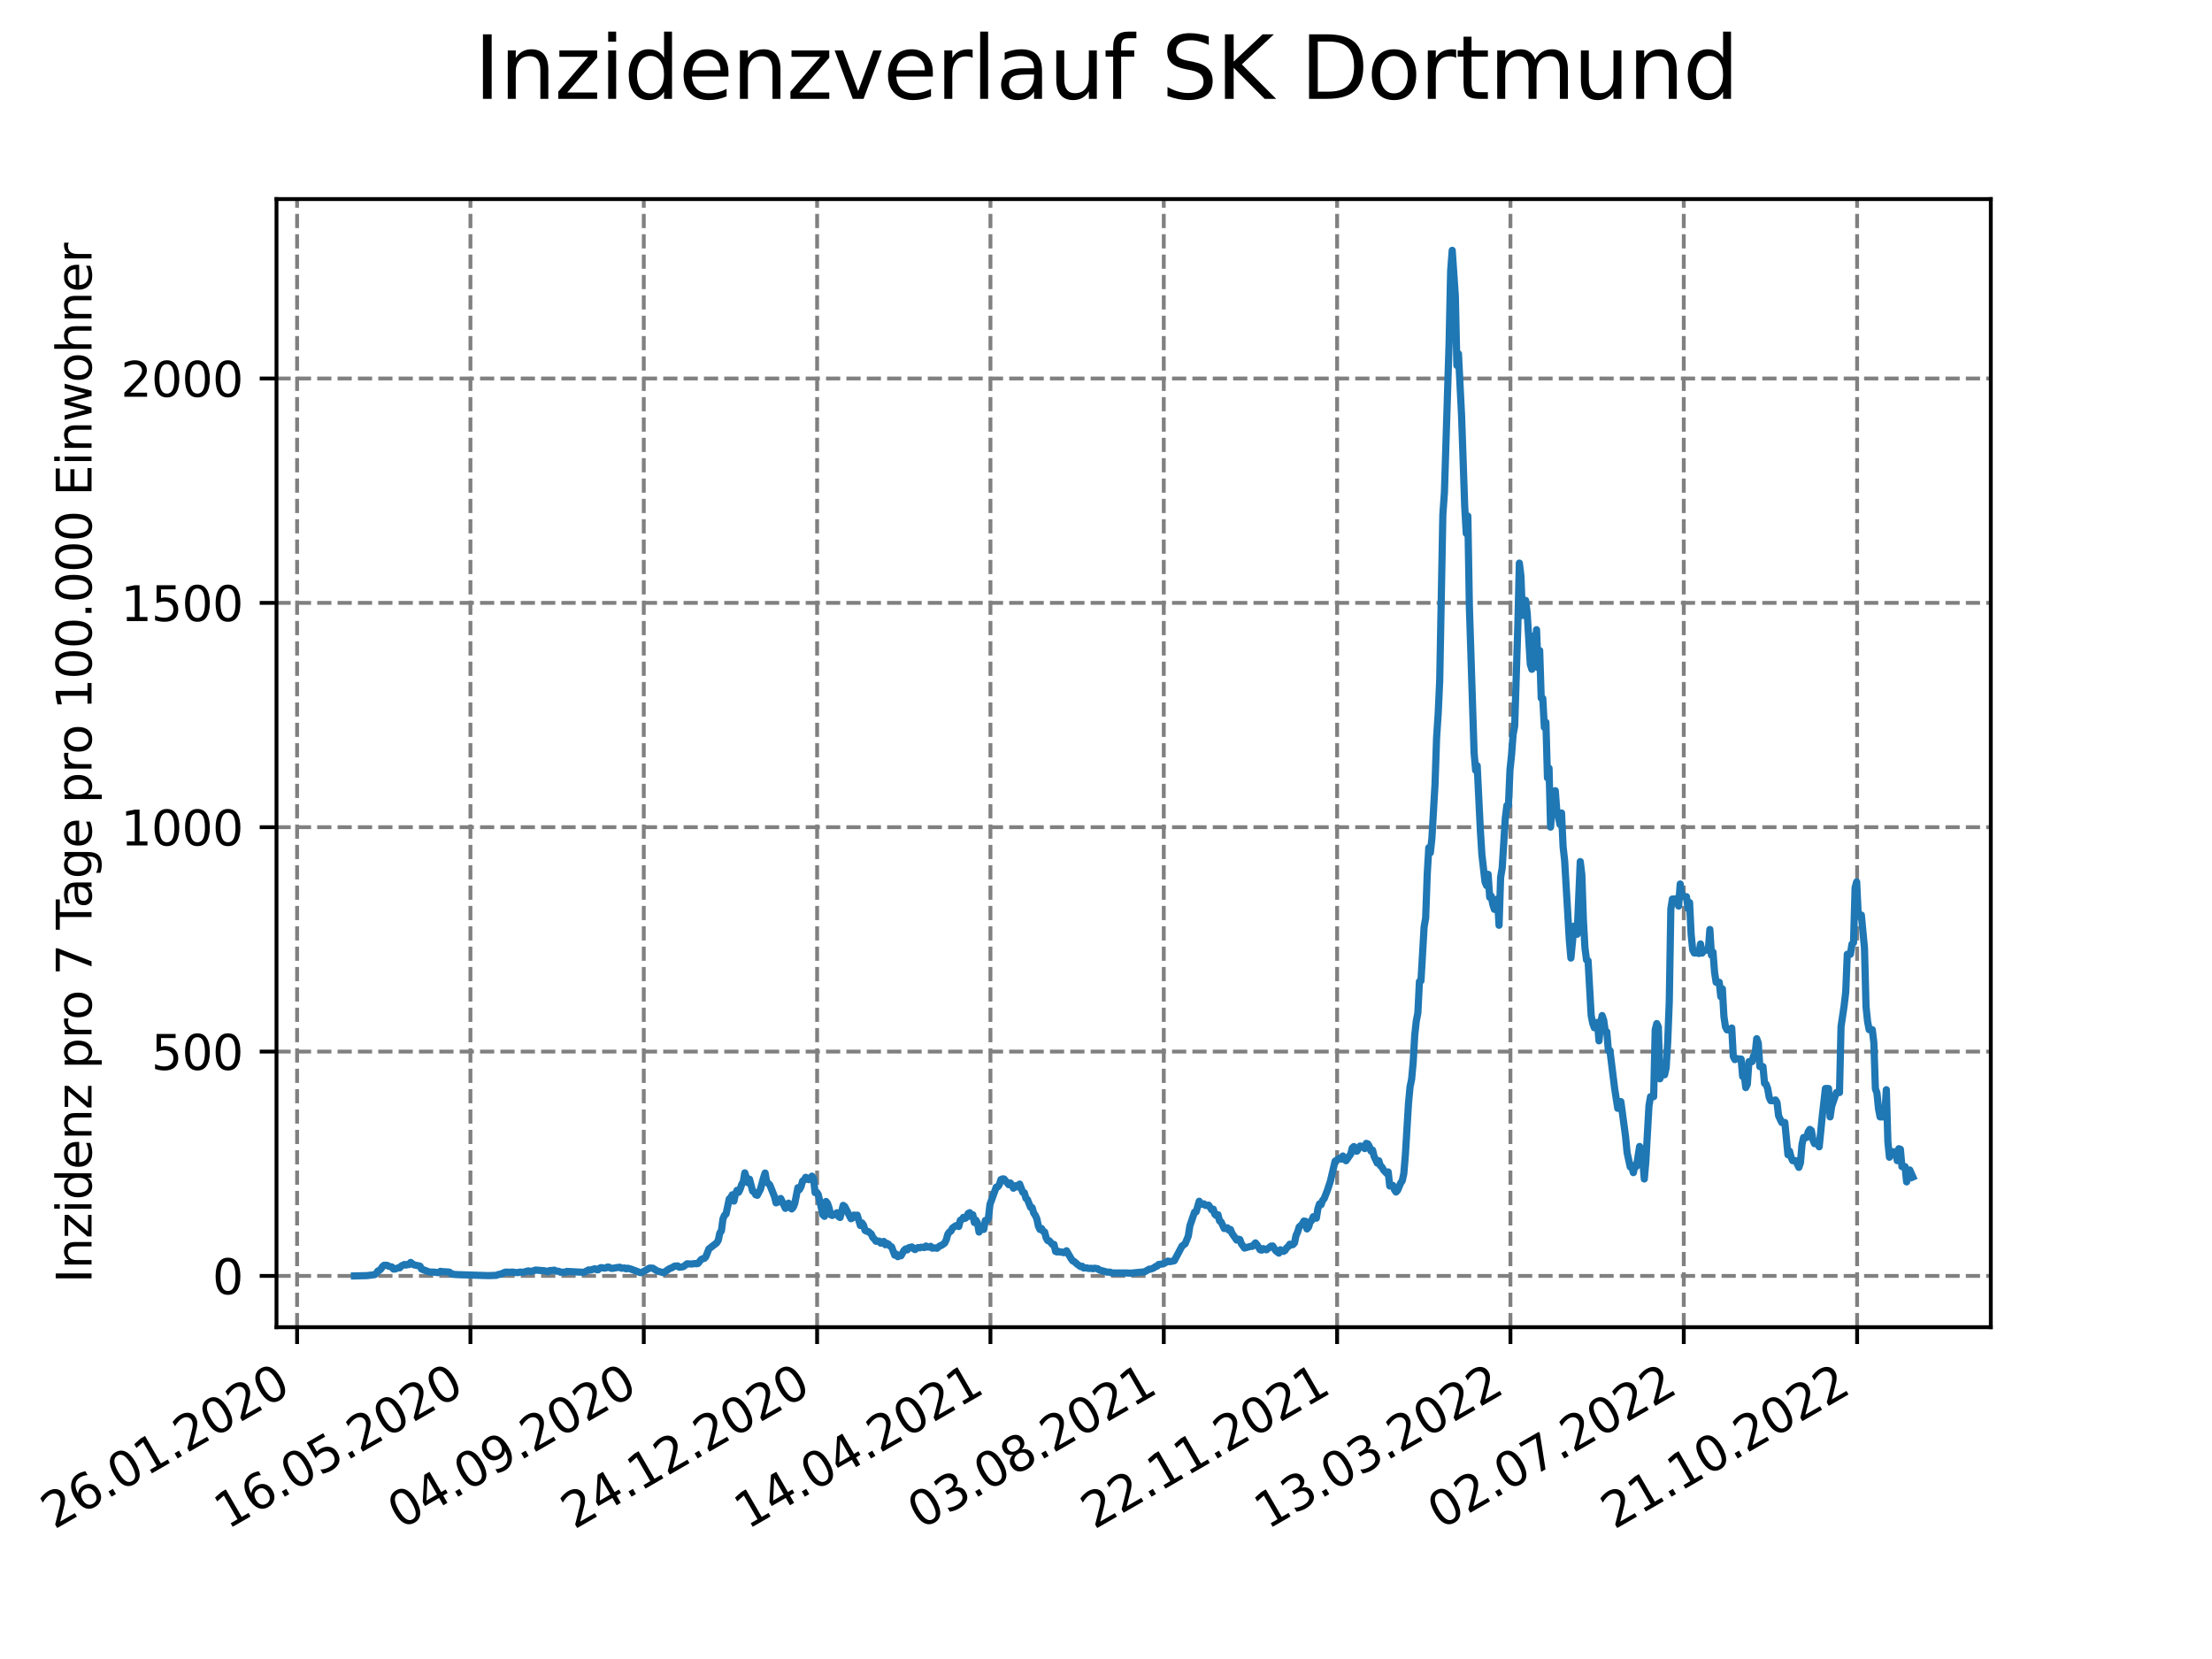 <?xml version="1.0" encoding="utf-8" standalone="no"?>
<!DOCTYPE svg PUBLIC "-//W3C//DTD SVG 1.1//EN"
  "http://www.w3.org/Graphics/SVG/1.1/DTD/svg11.dtd">
<svg xmlns:xlink="http://www.w3.org/1999/xlink" width="460.8pt" height="345.6pt" viewBox="0 0 460.8 345.6" xmlns="http://www.w3.org/2000/svg" version="1.1">
 <defs>
  <style type="text/css">*{stroke-linejoin: round; stroke-linecap: butt}</style>
 </defs>
 <g id="figure_1">
  <g id="patch_1">
   <path d="M 0 345.6 
L 460.8 345.6 
L 460.8 0 
L 0 0 
z
" style="fill: #ffffff"/>
  </g>
  <g id="axes_1">
   <g id="patch_2">
    <path d="M 57.6 276.48 
L 414.72 276.48 
L 414.72 41.472 
L 57.6 41.472 
z
" style="fill: #ffffff"/>
   </g>
   <g id="matplotlib.axis_1">
    <g id="xtick_1">
     <g id="line2d_1">
      <path d="M 61.891 276.48 
L 61.891 41.472 
" clip-path="url(#pe89817776b)" style="fill: none; stroke-dasharray: 2.96,1.28; stroke-dashoffset: 0; stroke: #808080; stroke-width: 0.8"/>
     </g>
     <g id="line2d_2">
      <defs>
       <path id="mc407f0c8fc" d="M 0 0 
L 0 3.5 
" style="stroke: #000000; stroke-width: 0.8"/>
      </defs>
      <g>
       <use xlink:href="#mc407f0c8fc" x="61.891" y="276.48" style="stroke: #000000; stroke-width: 0.8"/>
      </g>
     </g>
     <g id="text_1">
      <!-- 26.01.2020 -->
      <g transform="translate(11.266 318.689) rotate(-30) scale(0.1 -0.1)">
       <defs>
        <path id="DejaVuSans-32" d="M 1228 531 
L 3431 531 
L 3431 0 
L 469 0 
L 469 531 
Q 828 903 1448 1529 
Q 2069 2156 2228 2338 
Q 2531 2678 2651 2914 
Q 2772 3150 2772 3378 
Q 2772 3750 2511 3984 
Q 2250 4219 1831 4219 
Q 1534 4219 1204 4116 
Q 875 4013 500 3803 
L 500 4441 
Q 881 4594 1212 4672 
Q 1544 4750 1819 4750 
Q 2544 4750 2975 4387 
Q 3406 4025 3406 3419 
Q 3406 3131 3298 2873 
Q 3191 2616 2906 2266 
Q 2828 2175 2409 1742 
Q 1991 1309 1228 531 
z
" transform="scale(0.016)"/>
        <path id="DejaVuSans-36" d="M 2113 2584 
Q 1688 2584 1439 2293 
Q 1191 2003 1191 1497 
Q 1191 994 1439 701 
Q 1688 409 2113 409 
Q 2538 409 2786 701 
Q 3034 994 3034 1497 
Q 3034 2003 2786 2293 
Q 2538 2584 2113 2584 
z
M 3366 4563 
L 3366 3988 
Q 3128 4100 2886 4159 
Q 2644 4219 2406 4219 
Q 1781 4219 1451 3797 
Q 1122 3375 1075 2522 
Q 1259 2794 1537 2939 
Q 1816 3084 2150 3084 
Q 2853 3084 3261 2657 
Q 3669 2231 3669 1497 
Q 3669 778 3244 343 
Q 2819 -91 2113 -91 
Q 1303 -91 875 529 
Q 447 1150 447 2328 
Q 447 3434 972 4092 
Q 1497 4750 2381 4750 
Q 2619 4750 2861 4703 
Q 3103 4656 3366 4563 
z
" transform="scale(0.016)"/>
        <path id="DejaVuSans-2e" d="M 684 794 
L 1344 794 
L 1344 0 
L 684 0 
L 684 794 
z
" transform="scale(0.016)"/>
        <path id="DejaVuSans-30" d="M 2034 4250 
Q 1547 4250 1301 3770 
Q 1056 3291 1056 2328 
Q 1056 1369 1301 889 
Q 1547 409 2034 409 
Q 2525 409 2770 889 
Q 3016 1369 3016 2328 
Q 3016 3291 2770 3770 
Q 2525 4250 2034 4250 
z
M 2034 4750 
Q 2819 4750 3233 4129 
Q 3647 3509 3647 2328 
Q 3647 1150 3233 529 
Q 2819 -91 2034 -91 
Q 1250 -91 836 529 
Q 422 1150 422 2328 
Q 422 3509 836 4129 
Q 1250 4750 2034 4750 
z
" transform="scale(0.016)"/>
        <path id="DejaVuSans-31" d="M 794 531 
L 1825 531 
L 1825 4091 
L 703 3866 
L 703 4441 
L 1819 4666 
L 2450 4666 
L 2450 531 
L 3481 531 
L 3481 0 
L 794 0 
L 794 531 
z
" transform="scale(0.016)"/>
       </defs>
       <use xlink:href="#DejaVuSans-32"/>
       <use xlink:href="#DejaVuSans-36" x="63.623"/>
       <use xlink:href="#DejaVuSans-2e" x="127.246"/>
       <use xlink:href="#DejaVuSans-30" x="159.033"/>
       <use xlink:href="#DejaVuSans-31" x="222.656"/>
       <use xlink:href="#DejaVuSans-2e" x="286.279"/>
       <use xlink:href="#DejaVuSans-32" x="318.066"/>
       <use xlink:href="#DejaVuSans-30" x="381.689"/>
       <use xlink:href="#DejaVuSans-32" x="445.312"/>
       <use xlink:href="#DejaVuSans-30" x="508.936"/>
      </g>
     </g>
    </g>
    <g id="xtick_2">
     <g id="line2d_3">
      <path d="M 98 276.48 
L 98 41.472 
" clip-path="url(#pe89817776b)" style="fill: none; stroke-dasharray: 2.96,1.28; stroke-dashoffset: 0; stroke: #808080; stroke-width: 0.8"/>
     </g>
     <g id="line2d_4">
      <g>
       <use xlink:href="#mc407f0c8fc" x="98" y="276.48" style="stroke: #000000; stroke-width: 0.8"/>
      </g>
     </g>
     <g id="text_2">
      <!-- 16.05.2020 -->
      <g transform="translate(47.375 318.689) rotate(-30) scale(0.1 -0.1)">
       <defs>
        <path id="DejaVuSans-35" d="M 691 4666 
L 3169 4666 
L 3169 4134 
L 1269 4134 
L 1269 2991 
Q 1406 3038 1543 3061 
Q 1681 3084 1819 3084 
Q 2600 3084 3056 2656 
Q 3513 2228 3513 1497 
Q 3513 744 3044 326 
Q 2575 -91 1722 -91 
Q 1428 -91 1123 -41 
Q 819 9 494 109 
L 494 744 
Q 775 591 1075 516 
Q 1375 441 1709 441 
Q 2250 441 2565 725 
Q 2881 1009 2881 1497 
Q 2881 1984 2565 2268 
Q 2250 2553 1709 2553 
Q 1456 2553 1204 2497 
Q 953 2441 691 2322 
L 691 4666 
z
" transform="scale(0.016)"/>
       </defs>
       <use xlink:href="#DejaVuSans-31"/>
       <use xlink:href="#DejaVuSans-36" x="63.623"/>
       <use xlink:href="#DejaVuSans-2e" x="127.246"/>
       <use xlink:href="#DejaVuSans-30" x="159.033"/>
       <use xlink:href="#DejaVuSans-35" x="222.656"/>
       <use xlink:href="#DejaVuSans-2e" x="286.279"/>
       <use xlink:href="#DejaVuSans-32" x="318.066"/>
       <use xlink:href="#DejaVuSans-30" x="381.689"/>
       <use xlink:href="#DejaVuSans-32" x="445.312"/>
       <use xlink:href="#DejaVuSans-30" x="508.936"/>
      </g>
     </g>
    </g>
    <g id="xtick_3">
     <g id="line2d_5">
      <path d="M 134.109 276.48 
L 134.109 41.472 
" clip-path="url(#pe89817776b)" style="fill: none; stroke-dasharray: 2.96,1.28; stroke-dashoffset: 0; stroke: #808080; stroke-width: 0.8"/>
     </g>
     <g id="line2d_6">
      <g>
       <use xlink:href="#mc407f0c8fc" x="134.109" y="276.48" style="stroke: #000000; stroke-width: 0.8"/>
      </g>
     </g>
     <g id="text_3">
      <!-- 04.09.2020 -->
      <g transform="translate(83.484 318.689) rotate(-30) scale(0.1 -0.1)">
       <defs>
        <path id="DejaVuSans-34" d="M 2419 4116 
L 825 1625 
L 2419 1625 
L 2419 4116 
z
M 2253 4666 
L 3047 4666 
L 3047 1625 
L 3713 1625 
L 3713 1100 
L 3047 1100 
L 3047 0 
L 2419 0 
L 2419 1100 
L 313 1100 
L 313 1709 
L 2253 4666 
z
" transform="scale(0.016)"/>
        <path id="DejaVuSans-39" d="M 703 97 
L 703 672 
Q 941 559 1184 500 
Q 1428 441 1663 441 
Q 2288 441 2617 861 
Q 2947 1281 2994 2138 
Q 2813 1869 2534 1725 
Q 2256 1581 1919 1581 
Q 1219 1581 811 2004 
Q 403 2428 403 3163 
Q 403 3881 828 4315 
Q 1253 4750 1959 4750 
Q 2769 4750 3195 4129 
Q 3622 3509 3622 2328 
Q 3622 1225 3098 567 
Q 2575 -91 1691 -91 
Q 1453 -91 1209 -44 
Q 966 3 703 97 
z
M 1959 2075 
Q 2384 2075 2632 2365 
Q 2881 2656 2881 3163 
Q 2881 3666 2632 3958 
Q 2384 4250 1959 4250 
Q 1534 4250 1286 3958 
Q 1038 3666 1038 3163 
Q 1038 2656 1286 2365 
Q 1534 2075 1959 2075 
z
" transform="scale(0.016)"/>
       </defs>
       <use xlink:href="#DejaVuSans-30"/>
       <use xlink:href="#DejaVuSans-34" x="63.623"/>
       <use xlink:href="#DejaVuSans-2e" x="127.246"/>
       <use xlink:href="#DejaVuSans-30" x="159.033"/>
       <use xlink:href="#DejaVuSans-39" x="222.656"/>
       <use xlink:href="#DejaVuSans-2e" x="286.279"/>
       <use xlink:href="#DejaVuSans-32" x="318.066"/>
       <use xlink:href="#DejaVuSans-30" x="381.689"/>
       <use xlink:href="#DejaVuSans-32" x="445.312"/>
       <use xlink:href="#DejaVuSans-30" x="508.936"/>
      </g>
     </g>
    </g>
    <g id="xtick_4">
     <g id="line2d_7">
      <path d="M 170.218 276.48 
L 170.218 41.472 
" clip-path="url(#pe89817776b)" style="fill: none; stroke-dasharray: 2.96,1.28; stroke-dashoffset: 0; stroke: #808080; stroke-width: 0.8"/>
     </g>
     <g id="line2d_8">
      <g>
       <use xlink:href="#mc407f0c8fc" x="170.218" y="276.48" style="stroke: #000000; stroke-width: 0.8"/>
      </g>
     </g>
     <g id="text_4">
      <!-- 24.12.2020 -->
      <g transform="translate(119.593 318.689) rotate(-30) scale(0.1 -0.1)">
       <use xlink:href="#DejaVuSans-32"/>
       <use xlink:href="#DejaVuSans-34" x="63.623"/>
       <use xlink:href="#DejaVuSans-2e" x="127.246"/>
       <use xlink:href="#DejaVuSans-31" x="159.033"/>
       <use xlink:href="#DejaVuSans-32" x="222.656"/>
       <use xlink:href="#DejaVuSans-2e" x="286.279"/>
       <use xlink:href="#DejaVuSans-32" x="318.066"/>
       <use xlink:href="#DejaVuSans-30" x="381.689"/>
       <use xlink:href="#DejaVuSans-32" x="445.312"/>
       <use xlink:href="#DejaVuSans-30" x="508.936"/>
      </g>
     </g>
    </g>
    <g id="xtick_5">
     <g id="line2d_9">
      <path d="M 206.327 276.48 
L 206.327 41.472 
" clip-path="url(#pe89817776b)" style="fill: none; stroke-dasharray: 2.96,1.28; stroke-dashoffset: 0; stroke: #808080; stroke-width: 0.8"/>
     </g>
     <g id="line2d_10">
      <g>
       <use xlink:href="#mc407f0c8fc" x="206.327" y="276.48" style="stroke: #000000; stroke-width: 0.8"/>
      </g>
     </g>
     <g id="text_5">
      <!-- 14.04.2021 -->
      <g transform="translate(155.702 318.689) rotate(-30) scale(0.1 -0.1)">
       <use xlink:href="#DejaVuSans-31"/>
       <use xlink:href="#DejaVuSans-34" x="63.623"/>
       <use xlink:href="#DejaVuSans-2e" x="127.246"/>
       <use xlink:href="#DejaVuSans-30" x="159.033"/>
       <use xlink:href="#DejaVuSans-34" x="222.656"/>
       <use xlink:href="#DejaVuSans-2e" x="286.279"/>
       <use xlink:href="#DejaVuSans-32" x="318.066"/>
       <use xlink:href="#DejaVuSans-30" x="381.689"/>
       <use xlink:href="#DejaVuSans-32" x="445.312"/>
       <use xlink:href="#DejaVuSans-31" x="508.936"/>
      </g>
     </g>
    </g>
    <g id="xtick_6">
     <g id="line2d_11">
      <path d="M 242.436 276.48 
L 242.436 41.472 
" clip-path="url(#pe89817776b)" style="fill: none; stroke-dasharray: 2.96,1.28; stroke-dashoffset: 0; stroke: #808080; stroke-width: 0.8"/>
     </g>
     <g id="line2d_12">
      <g>
       <use xlink:href="#mc407f0c8fc" x="242.436" y="276.48" style="stroke: #000000; stroke-width: 0.8"/>
      </g>
     </g>
     <g id="text_6">
      <!-- 03.08.2021 -->
      <g transform="translate(191.81 318.689) rotate(-30) scale(0.1 -0.1)">
       <defs>
        <path id="DejaVuSans-33" d="M 2597 2516 
Q 3050 2419 3304 2112 
Q 3559 1806 3559 1356 
Q 3559 666 3084 287 
Q 2609 -91 1734 -91 
Q 1441 -91 1130 -33 
Q 819 25 488 141 
L 488 750 
Q 750 597 1062 519 
Q 1375 441 1716 441 
Q 2309 441 2620 675 
Q 2931 909 2931 1356 
Q 2931 1769 2642 2001 
Q 2353 2234 1838 2234 
L 1294 2234 
L 1294 2753 
L 1863 2753 
Q 2328 2753 2575 2939 
Q 2822 3125 2822 3475 
Q 2822 3834 2567 4026 
Q 2313 4219 1838 4219 
Q 1578 4219 1281 4162 
Q 984 4106 628 3988 
L 628 4550 
Q 988 4650 1302 4700 
Q 1616 4750 1894 4750 
Q 2613 4750 3031 4423 
Q 3450 4097 3450 3541 
Q 3450 3153 3228 2886 
Q 3006 2619 2597 2516 
z
" transform="scale(0.016)"/>
        <path id="DejaVuSans-38" d="M 2034 2216 
Q 1584 2216 1326 1975 
Q 1069 1734 1069 1313 
Q 1069 891 1326 650 
Q 1584 409 2034 409 
Q 2484 409 2743 651 
Q 3003 894 3003 1313 
Q 3003 1734 2745 1975 
Q 2488 2216 2034 2216 
z
M 1403 2484 
Q 997 2584 770 2862 
Q 544 3141 544 3541 
Q 544 4100 942 4425 
Q 1341 4750 2034 4750 
Q 2731 4750 3128 4425 
Q 3525 4100 3525 3541 
Q 3525 3141 3298 2862 
Q 3072 2584 2669 2484 
Q 3125 2378 3379 2068 
Q 3634 1759 3634 1313 
Q 3634 634 3220 271 
Q 2806 -91 2034 -91 
Q 1263 -91 848 271 
Q 434 634 434 1313 
Q 434 1759 690 2068 
Q 947 2378 1403 2484 
z
M 1172 3481 
Q 1172 3119 1398 2916 
Q 1625 2713 2034 2713 
Q 2441 2713 2670 2916 
Q 2900 3119 2900 3481 
Q 2900 3844 2670 4047 
Q 2441 4250 2034 4250 
Q 1625 4250 1398 4047 
Q 1172 3844 1172 3481 
z
" transform="scale(0.016)"/>
       </defs>
       <use xlink:href="#DejaVuSans-30"/>
       <use xlink:href="#DejaVuSans-33" x="63.623"/>
       <use xlink:href="#DejaVuSans-2e" x="127.246"/>
       <use xlink:href="#DejaVuSans-30" x="159.033"/>
       <use xlink:href="#DejaVuSans-38" x="222.656"/>
       <use xlink:href="#DejaVuSans-2e" x="286.279"/>
       <use xlink:href="#DejaVuSans-32" x="318.066"/>
       <use xlink:href="#DejaVuSans-30" x="381.689"/>
       <use xlink:href="#DejaVuSans-32" x="445.312"/>
       <use xlink:href="#DejaVuSans-31" x="508.936"/>
      </g>
     </g>
    </g>
    <g id="xtick_7">
     <g id="line2d_13">
      <path d="M 278.545 276.48 
L 278.545 41.472 
" clip-path="url(#pe89817776b)" style="fill: none; stroke-dasharray: 2.96,1.28; stroke-dashoffset: 0; stroke: #808080; stroke-width: 0.8"/>
     </g>
     <g id="line2d_14">
      <g>
       <use xlink:href="#mc407f0c8fc" x="278.545" y="276.48" style="stroke: #000000; stroke-width: 0.8"/>
      </g>
     </g>
     <g id="text_7">
      <!-- 22.11.2021 -->
      <g transform="translate(227.919 318.689) rotate(-30) scale(0.1 -0.1)">
       <use xlink:href="#DejaVuSans-32"/>
       <use xlink:href="#DejaVuSans-32" x="63.623"/>
       <use xlink:href="#DejaVuSans-2e" x="127.246"/>
       <use xlink:href="#DejaVuSans-31" x="159.033"/>
       <use xlink:href="#DejaVuSans-31" x="222.656"/>
       <use xlink:href="#DejaVuSans-2e" x="286.279"/>
       <use xlink:href="#DejaVuSans-32" x="318.066"/>
       <use xlink:href="#DejaVuSans-30" x="381.689"/>
       <use xlink:href="#DejaVuSans-32" x="445.312"/>
       <use xlink:href="#DejaVuSans-31" x="508.936"/>
      </g>
     </g>
    </g>
    <g id="xtick_8">
     <g id="line2d_15">
      <path d="M 314.653 276.48 
L 314.653 41.472 
" clip-path="url(#pe89817776b)" style="fill: none; stroke-dasharray: 2.96,1.28; stroke-dashoffset: 0; stroke: #808080; stroke-width: 0.8"/>
     </g>
     <g id="line2d_16">
      <g>
       <use xlink:href="#mc407f0c8fc" x="314.653" y="276.48" style="stroke: #000000; stroke-width: 0.8"/>
      </g>
     </g>
     <g id="text_8">
      <!-- 13.03.2022 -->
      <g transform="translate(264.028 318.689) rotate(-30) scale(0.1 -0.1)">
       <use xlink:href="#DejaVuSans-31"/>
       <use xlink:href="#DejaVuSans-33" x="63.623"/>
       <use xlink:href="#DejaVuSans-2e" x="127.246"/>
       <use xlink:href="#DejaVuSans-30" x="159.033"/>
       <use xlink:href="#DejaVuSans-33" x="222.656"/>
       <use xlink:href="#DejaVuSans-2e" x="286.279"/>
       <use xlink:href="#DejaVuSans-32" x="318.066"/>
       <use xlink:href="#DejaVuSans-30" x="381.689"/>
       <use xlink:href="#DejaVuSans-32" x="445.312"/>
       <use xlink:href="#DejaVuSans-32" x="508.936"/>
      </g>
     </g>
    </g>
    <g id="xtick_9">
     <g id="line2d_17">
      <path d="M 350.762 276.48 
L 350.762 41.472 
" clip-path="url(#pe89817776b)" style="fill: none; stroke-dasharray: 2.96,1.28; stroke-dashoffset: 0; stroke: #808080; stroke-width: 0.8"/>
     </g>
     <g id="line2d_18">
      <g>
       <use xlink:href="#mc407f0c8fc" x="350.762" y="276.48" style="stroke: #000000; stroke-width: 0.8"/>
      </g>
     </g>
     <g id="text_9">
      <!-- 02.07.2022 -->
      <g transform="translate(300.137 318.689) rotate(-30) scale(0.1 -0.1)">
       <defs>
        <path id="DejaVuSans-37" d="M 525 4666 
L 3525 4666 
L 3525 4397 
L 1831 0 
L 1172 0 
L 2766 4134 
L 525 4134 
L 525 4666 
z
" transform="scale(0.016)"/>
       </defs>
       <use xlink:href="#DejaVuSans-30"/>
       <use xlink:href="#DejaVuSans-32" x="63.623"/>
       <use xlink:href="#DejaVuSans-2e" x="127.246"/>
       <use xlink:href="#DejaVuSans-30" x="159.033"/>
       <use xlink:href="#DejaVuSans-37" x="222.656"/>
       <use xlink:href="#DejaVuSans-2e" x="286.279"/>
       <use xlink:href="#DejaVuSans-32" x="318.066"/>
       <use xlink:href="#DejaVuSans-30" x="381.689"/>
       <use xlink:href="#DejaVuSans-32" x="445.312"/>
       <use xlink:href="#DejaVuSans-32" x="508.936"/>
      </g>
     </g>
    </g>
    <g id="xtick_10">
     <g id="line2d_19">
      <path d="M 386.871 276.48 
L 386.871 41.472 
" clip-path="url(#pe89817776b)" style="fill: none; stroke-dasharray: 2.96,1.28; stroke-dashoffset: 0; stroke: #808080; stroke-width: 0.8"/>
     </g>
     <g id="line2d_20">
      <g>
       <use xlink:href="#mc407f0c8fc" x="386.871" y="276.48" style="stroke: #000000; stroke-width: 0.8"/>
      </g>
     </g>
     <g id="text_10">
      <!-- 21.10.2022 -->
      <g transform="translate(336.246 318.689) rotate(-30) scale(0.1 -0.1)">
       <use xlink:href="#DejaVuSans-32"/>
       <use xlink:href="#DejaVuSans-31" x="63.623"/>
       <use xlink:href="#DejaVuSans-2e" x="127.246"/>
       <use xlink:href="#DejaVuSans-31" x="159.033"/>
       <use xlink:href="#DejaVuSans-30" x="222.656"/>
       <use xlink:href="#DejaVuSans-2e" x="286.279"/>
       <use xlink:href="#DejaVuSans-32" x="318.066"/>
       <use xlink:href="#DejaVuSans-30" x="381.689"/>
       <use xlink:href="#DejaVuSans-32" x="445.312"/>
       <use xlink:href="#DejaVuSans-32" x="508.936"/>
      </g>
     </g>
    </g>
   </g>
   <g id="matplotlib.axis_2">
    <g id="ytick_1">
     <g id="line2d_21">
      <path d="M 57.6 265.798 
L 414.72 265.798 
" clip-path="url(#pe89817776b)" style="fill: none; stroke-dasharray: 2.96,1.28; stroke-dashoffset: 0; stroke: #808080; stroke-width: 0.8"/>
     </g>
     <g id="line2d_22">
      <defs>
       <path id="m46fcdaa283" d="M 0 0 
L -3.5 0 
" style="stroke: #000000; stroke-width: 0.8"/>
      </defs>
      <g>
       <use xlink:href="#m46fcdaa283" x="57.6" y="265.798" style="stroke: #000000; stroke-width: 0.8"/>
      </g>
     </g>
     <g id="text_11">
      <!-- 0 -->
      <g transform="translate(44.237 269.597) scale(0.1 -0.1)">
       <use xlink:href="#DejaVuSans-30"/>
      </g>
     </g>
    </g>
    <g id="ytick_2">
     <g id="line2d_23">
      <path d="M 57.6 219.061 
L 414.72 219.061 
" clip-path="url(#pe89817776b)" style="fill: none; stroke-dasharray: 2.96,1.28; stroke-dashoffset: 0; stroke: #808080; stroke-width: 0.8"/>
     </g>
     <g id="line2d_24">
      <g>
       <use xlink:href="#m46fcdaa283" x="57.6" y="219.061" style="stroke: #000000; stroke-width: 0.8"/>
      </g>
     </g>
     <g id="text_12">
      <!-- 500 -->
      <g transform="translate(31.512 222.86) scale(0.1 -0.1)">
       <use xlink:href="#DejaVuSans-35"/>
       <use xlink:href="#DejaVuSans-30" x="63.623"/>
       <use xlink:href="#DejaVuSans-30" x="127.246"/>
      </g>
     </g>
    </g>
    <g id="ytick_3">
     <g id="line2d_25">
      <path d="M 57.6 172.324 
L 414.72 172.324 
" clip-path="url(#pe89817776b)" style="fill: none; stroke-dasharray: 2.96,1.28; stroke-dashoffset: 0; stroke: #808080; stroke-width: 0.8"/>
     </g>
     <g id="line2d_26">
      <g>
       <use xlink:href="#m46fcdaa283" x="57.6" y="172.324" style="stroke: #000000; stroke-width: 0.8"/>
      </g>
     </g>
     <g id="text_13">
      <!-- 1000 -->
      <g transform="translate(25.15 176.123) scale(0.1 -0.1)">
       <use xlink:href="#DejaVuSans-31"/>
       <use xlink:href="#DejaVuSans-30" x="63.623"/>
       <use xlink:href="#DejaVuSans-30" x="127.246"/>
       <use xlink:href="#DejaVuSans-30" x="190.869"/>
      </g>
     </g>
    </g>
    <g id="ytick_4">
     <g id="line2d_27">
      <path d="M 57.6 125.587 
L 414.72 125.587 
" clip-path="url(#pe89817776b)" style="fill: none; stroke-dasharray: 2.96,1.28; stroke-dashoffset: 0; stroke: #808080; stroke-width: 0.8"/>
     </g>
     <g id="line2d_28">
      <g>
       <use xlink:href="#m46fcdaa283" x="57.6" y="125.587" style="stroke: #000000; stroke-width: 0.8"/>
      </g>
     </g>
     <g id="text_14">
      <!-- 1500 -->
      <g transform="translate(25.15 129.386) scale(0.1 -0.1)">
       <use xlink:href="#DejaVuSans-31"/>
       <use xlink:href="#DejaVuSans-35" x="63.623"/>
       <use xlink:href="#DejaVuSans-30" x="127.246"/>
       <use xlink:href="#DejaVuSans-30" x="190.869"/>
      </g>
     </g>
    </g>
    <g id="ytick_5">
     <g id="line2d_29">
      <path d="M 57.6 78.85 
L 414.72 78.85 
" clip-path="url(#pe89817776b)" style="fill: none; stroke-dasharray: 2.96,1.28; stroke-dashoffset: 0; stroke: #808080; stroke-width: 0.8"/>
     </g>
     <g id="line2d_30">
      <g>
       <use xlink:href="#m46fcdaa283" x="57.6" y="78.85" style="stroke: #000000; stroke-width: 0.8"/>
      </g>
     </g>
     <g id="text_15">
      <!-- 2000 -->
      <g transform="translate(25.15 82.649) scale(0.1 -0.1)">
       <use xlink:href="#DejaVuSans-32"/>
       <use xlink:href="#DejaVuSans-30" x="63.623"/>
       <use xlink:href="#DejaVuSans-30" x="127.246"/>
       <use xlink:href="#DejaVuSans-30" x="190.869"/>
      </g>
     </g>
    </g>
    <g id="text_16">
     <!-- Inzidenz pro 7 Tage pro 100.000 Einwohner -->
     <g transform="translate(19.07 267.301) rotate(-90) scale(0.1 -0.1)">
      <defs>
       <path id="DejaVuSans-49" d="M 628 4666 
L 1259 4666 
L 1259 0 
L 628 0 
L 628 4666 
z
" transform="scale(0.016)"/>
       <path id="DejaVuSans-6e" d="M 3513 2113 
L 3513 0 
L 2938 0 
L 2938 2094 
Q 2938 2591 2744 2837 
Q 2550 3084 2163 3084 
Q 1697 3084 1428 2787 
Q 1159 2491 1159 1978 
L 1159 0 
L 581 0 
L 581 3500 
L 1159 3500 
L 1159 2956 
Q 1366 3272 1645 3428 
Q 1925 3584 2291 3584 
Q 2894 3584 3203 3211 
Q 3513 2838 3513 2113 
z
" transform="scale(0.016)"/>
       <path id="DejaVuSans-7a" d="M 353 3500 
L 3084 3500 
L 3084 2975 
L 922 459 
L 3084 459 
L 3084 0 
L 275 0 
L 275 525 
L 2438 3041 
L 353 3041 
L 353 3500 
z
" transform="scale(0.016)"/>
       <path id="DejaVuSans-69" d="M 603 3500 
L 1178 3500 
L 1178 0 
L 603 0 
L 603 3500 
z
M 603 4863 
L 1178 4863 
L 1178 4134 
L 603 4134 
L 603 4863 
z
" transform="scale(0.016)"/>
       <path id="DejaVuSans-64" d="M 2906 2969 
L 2906 4863 
L 3481 4863 
L 3481 0 
L 2906 0 
L 2906 525 
Q 2725 213 2448 61 
Q 2172 -91 1784 -91 
Q 1150 -91 751 415 
Q 353 922 353 1747 
Q 353 2572 751 3078 
Q 1150 3584 1784 3584 
Q 2172 3584 2448 3432 
Q 2725 3281 2906 2969 
z
M 947 1747 
Q 947 1113 1208 752 
Q 1469 391 1925 391 
Q 2381 391 2643 752 
Q 2906 1113 2906 1747 
Q 2906 2381 2643 2742 
Q 2381 3103 1925 3103 
Q 1469 3103 1208 2742 
Q 947 2381 947 1747 
z
" transform="scale(0.016)"/>
       <path id="DejaVuSans-65" d="M 3597 1894 
L 3597 1613 
L 953 1613 
Q 991 1019 1311 708 
Q 1631 397 2203 397 
Q 2534 397 2845 478 
Q 3156 559 3463 722 
L 3463 178 
Q 3153 47 2828 -22 
Q 2503 -91 2169 -91 
Q 1331 -91 842 396 
Q 353 884 353 1716 
Q 353 2575 817 3079 
Q 1281 3584 2069 3584 
Q 2775 3584 3186 3129 
Q 3597 2675 3597 1894 
z
M 3022 2063 
Q 3016 2534 2758 2815 
Q 2500 3097 2075 3097 
Q 1594 3097 1305 2825 
Q 1016 2553 972 2059 
L 3022 2063 
z
" transform="scale(0.016)"/>
       <path id="DejaVuSans-20" transform="scale(0.016)"/>
       <path id="DejaVuSans-70" d="M 1159 525 
L 1159 -1331 
L 581 -1331 
L 581 3500 
L 1159 3500 
L 1159 2969 
Q 1341 3281 1617 3432 
Q 1894 3584 2278 3584 
Q 2916 3584 3314 3078 
Q 3713 2572 3713 1747 
Q 3713 922 3314 415 
Q 2916 -91 2278 -91 
Q 1894 -91 1617 61 
Q 1341 213 1159 525 
z
M 3116 1747 
Q 3116 2381 2855 2742 
Q 2594 3103 2138 3103 
Q 1681 3103 1420 2742 
Q 1159 2381 1159 1747 
Q 1159 1113 1420 752 
Q 1681 391 2138 391 
Q 2594 391 2855 752 
Q 3116 1113 3116 1747 
z
" transform="scale(0.016)"/>
       <path id="DejaVuSans-72" d="M 2631 2963 
Q 2534 3019 2420 3045 
Q 2306 3072 2169 3072 
Q 1681 3072 1420 2755 
Q 1159 2438 1159 1844 
L 1159 0 
L 581 0 
L 581 3500 
L 1159 3500 
L 1159 2956 
Q 1341 3275 1631 3429 
Q 1922 3584 2338 3584 
Q 2397 3584 2469 3576 
Q 2541 3569 2628 3553 
L 2631 2963 
z
" transform="scale(0.016)"/>
       <path id="DejaVuSans-6f" d="M 1959 3097 
Q 1497 3097 1228 2736 
Q 959 2375 959 1747 
Q 959 1119 1226 758 
Q 1494 397 1959 397 
Q 2419 397 2687 759 
Q 2956 1122 2956 1747 
Q 2956 2369 2687 2733 
Q 2419 3097 1959 3097 
z
M 1959 3584 
Q 2709 3584 3137 3096 
Q 3566 2609 3566 1747 
Q 3566 888 3137 398 
Q 2709 -91 1959 -91 
Q 1206 -91 779 398 
Q 353 888 353 1747 
Q 353 2609 779 3096 
Q 1206 3584 1959 3584 
z
" transform="scale(0.016)"/>
       <path id="DejaVuSans-54" d="M -19 4666 
L 3928 4666 
L 3928 4134 
L 2272 4134 
L 2272 0 
L 1638 0 
L 1638 4134 
L -19 4134 
L -19 4666 
z
" transform="scale(0.016)"/>
       <path id="DejaVuSans-61" d="M 2194 1759 
Q 1497 1759 1228 1600 
Q 959 1441 959 1056 
Q 959 750 1161 570 
Q 1363 391 1709 391 
Q 2188 391 2477 730 
Q 2766 1069 2766 1631 
L 2766 1759 
L 2194 1759 
z
M 3341 1997 
L 3341 0 
L 2766 0 
L 2766 531 
Q 2569 213 2275 61 
Q 1981 -91 1556 -91 
Q 1019 -91 701 211 
Q 384 513 384 1019 
Q 384 1609 779 1909 
Q 1175 2209 1959 2209 
L 2766 2209 
L 2766 2266 
Q 2766 2663 2505 2880 
Q 2244 3097 1772 3097 
Q 1472 3097 1187 3025 
Q 903 2953 641 2809 
L 641 3341 
Q 956 3463 1253 3523 
Q 1550 3584 1831 3584 
Q 2591 3584 2966 3190 
Q 3341 2797 3341 1997 
z
" transform="scale(0.016)"/>
       <path id="DejaVuSans-67" d="M 2906 1791 
Q 2906 2416 2648 2759 
Q 2391 3103 1925 3103 
Q 1463 3103 1205 2759 
Q 947 2416 947 1791 
Q 947 1169 1205 825 
Q 1463 481 1925 481 
Q 2391 481 2648 825 
Q 2906 1169 2906 1791 
z
M 3481 434 
Q 3481 -459 3084 -895 
Q 2688 -1331 1869 -1331 
Q 1566 -1331 1297 -1286 
Q 1028 -1241 775 -1147 
L 775 -588 
Q 1028 -725 1275 -790 
Q 1522 -856 1778 -856 
Q 2344 -856 2625 -561 
Q 2906 -266 2906 331 
L 2906 616 
Q 2728 306 2450 153 
Q 2172 0 1784 0 
Q 1141 0 747 490 
Q 353 981 353 1791 
Q 353 2603 747 3093 
Q 1141 3584 1784 3584 
Q 2172 3584 2450 3431 
Q 2728 3278 2906 2969 
L 2906 3500 
L 3481 3500 
L 3481 434 
z
" transform="scale(0.016)"/>
       <path id="DejaVuSans-45" d="M 628 4666 
L 3578 4666 
L 3578 4134 
L 1259 4134 
L 1259 2753 
L 3481 2753 
L 3481 2222 
L 1259 2222 
L 1259 531 
L 3634 531 
L 3634 0 
L 628 0 
L 628 4666 
z
" transform="scale(0.016)"/>
       <path id="DejaVuSans-77" d="M 269 3500 
L 844 3500 
L 1563 769 
L 2278 3500 
L 2956 3500 
L 3675 769 
L 4391 3500 
L 4966 3500 
L 4050 0 
L 3372 0 
L 2619 2869 
L 1863 0 
L 1184 0 
L 269 3500 
z
" transform="scale(0.016)"/>
       <path id="DejaVuSans-68" d="M 3513 2113 
L 3513 0 
L 2938 0 
L 2938 2094 
Q 2938 2591 2744 2837 
Q 2550 3084 2163 3084 
Q 1697 3084 1428 2787 
Q 1159 2491 1159 1978 
L 1159 0 
L 581 0 
L 581 4863 
L 1159 4863 
L 1159 2956 
Q 1366 3272 1645 3428 
Q 1925 3584 2291 3584 
Q 2894 3584 3203 3211 
Q 3513 2838 3513 2113 
z
" transform="scale(0.016)"/>
      </defs>
      <use xlink:href="#DejaVuSans-49"/>
      <use xlink:href="#DejaVuSans-6e" x="29.492"/>
      <use xlink:href="#DejaVuSans-7a" x="92.871"/>
      <use xlink:href="#DejaVuSans-69" x="145.361"/>
      <use xlink:href="#DejaVuSans-64" x="173.145"/>
      <use xlink:href="#DejaVuSans-65" x="236.621"/>
      <use xlink:href="#DejaVuSans-6e" x="298.145"/>
      <use xlink:href="#DejaVuSans-7a" x="361.523"/>
      <use xlink:href="#DejaVuSans-20" x="414.014"/>
      <use xlink:href="#DejaVuSans-70" x="445.801"/>
      <use xlink:href="#DejaVuSans-72" x="509.277"/>
      <use xlink:href="#DejaVuSans-6f" x="548.141"/>
      <use xlink:href="#DejaVuSans-20" x="609.322"/>
      <use xlink:href="#DejaVuSans-37" x="641.109"/>
      <use xlink:href="#DejaVuSans-20" x="704.732"/>
      <use xlink:href="#DejaVuSans-54" x="736.52"/>
      <use xlink:href="#DejaVuSans-61" x="781.104"/>
      <use xlink:href="#DejaVuSans-67" x="842.383"/>
      <use xlink:href="#DejaVuSans-65" x="905.859"/>
      <use xlink:href="#DejaVuSans-20" x="967.383"/>
      <use xlink:href="#DejaVuSans-70" x="999.17"/>
      <use xlink:href="#DejaVuSans-72" x="1062.646"/>
      <use xlink:href="#DejaVuSans-6f" x="1101.51"/>
      <use xlink:href="#DejaVuSans-20" x="1162.691"/>
      <use xlink:href="#DejaVuSans-31" x="1194.479"/>
      <use xlink:href="#DejaVuSans-30" x="1258.102"/>
      <use xlink:href="#DejaVuSans-30" x="1321.725"/>
      <use xlink:href="#DejaVuSans-2e" x="1385.348"/>
      <use xlink:href="#DejaVuSans-30" x="1417.135"/>
      <use xlink:href="#DejaVuSans-30" x="1480.758"/>
      <use xlink:href="#DejaVuSans-30" x="1544.381"/>
      <use xlink:href="#DejaVuSans-20" x="1608.004"/>
      <use xlink:href="#DejaVuSans-45" x="1639.791"/>
      <use xlink:href="#DejaVuSans-69" x="1702.975"/>
      <use xlink:href="#DejaVuSans-6e" x="1730.758"/>
      <use xlink:href="#DejaVuSans-77" x="1794.137"/>
      <use xlink:href="#DejaVuSans-6f" x="1875.924"/>
      <use xlink:href="#DejaVuSans-68" x="1937.105"/>
      <use xlink:href="#DejaVuSans-6e" x="2000.484"/>
      <use xlink:href="#DejaVuSans-65" x="2063.863"/>
      <use xlink:href="#DejaVuSans-72" x="2125.387"/>
     </g>
    </g>
   </g>
   <g id="line2d_31">
    <path d="M 73.833 265.798 
L 76.435 265.734 
L 78.062 265.528 
L 78.387 265.258 
L 78.712 264.781 
L 79.038 264.638 
L 79.363 264.336 
L 79.688 263.843 
L 80.014 263.573 
L 80.664 263.589 
L 80.989 263.796 
L 81.64 263.939 
L 81.965 264.368 
L 82.291 264.368 
L 82.941 264.113 
L 83.267 264.113 
L 83.592 263.732 
L 84.242 263.414 
L 84.568 263.541 
L 84.893 263.383 
L 85.218 263.43 
L 85.544 262.985 
L 86.194 263.478 
L 87.496 263.764 
L 87.821 264.368 
L 89.447 264.987 
L 90.423 265.003 
L 91.074 265.099 
L 91.399 265.099 
L 91.725 264.844 
L 92.375 264.924 
L 93.351 264.972 
L 93.676 265.035 
L 94.002 265.369 
L 94.652 265.48 
L 95.303 265.528 
L 101.809 265.734 
L 103.435 265.671 
L 103.761 265.512 
L 104.411 265.401 
L 105.062 265.083 
L 105.387 265.003 
L 106.363 265.035 
L 106.689 264.987 
L 107.339 265.083 
L 107.99 265.099 
L 108.315 264.987 
L 108.966 265.051 
L 109.942 264.765 
L 110.267 264.765 
L 110.592 264.908 
L 111.568 264.574 
L 113.52 264.733 
L 114.171 264.924 
L 114.496 264.686 
L 115.146 264.654 
L 115.472 264.59 
L 115.797 264.781 
L 116.448 264.844 
L 116.773 265.035 
L 117.424 265.003 
L 117.749 265.051 
L 118.074 264.86 
L 121.653 265.051 
L 122.629 264.542 
L 122.954 264.59 
L 123.93 264.304 
L 124.255 264.479 
L 124.58 264.527 
L 124.906 264.193 
L 125.231 264.066 
L 125.882 264.177 
L 126.207 264.145 
L 126.532 263.955 
L 126.857 263.97 
L 127.183 264.177 
L 127.508 264.241 
L 128.484 264.066 
L 129.135 263.986 
L 129.46 264.193 
L 130.111 264.145 
L 130.436 264.32 
L 130.761 264.193 
L 131.412 264.368 
L 133.364 265.099 
L 133.689 265.099 
L 135.315 264.161 
L 135.966 264.177 
L 136.942 264.781 
L 138.243 265.13 
L 138.894 264.67 
L 139.544 264.241 
L 139.87 264.145 
L 140.52 263.764 
L 141.171 263.716 
L 141.496 263.986 
L 142.147 263.923 
L 142.472 263.796 
L 143.123 263.271 
L 144.099 263.319 
L 144.749 263.208 
L 145.075 263.271 
L 145.4 263.208 
L 146.05 262.397 
L 146.376 262.207 
L 146.701 262.159 
L 147.026 261.825 
L 147.677 260.173 
L 148.653 259.41 
L 149.304 258.917 
L 149.629 258.361 
L 149.954 256.852 
L 150.279 256.407 
L 150.605 253.912 
L 150.93 253.165 
L 151.255 252.895 
L 151.906 249.781 
L 152.231 249.463 
L 152.557 248.891 
L 152.882 250.21 
L 153.207 248.716 
L 153.532 247.969 
L 153.858 248.382 
L 154.183 247.715 
L 154.508 246.745 
L 154.834 246.189 
L 155.159 244.33 
L 155.81 246.38 
L 156.135 245.649 
L 156.786 248.128 
L 157.111 248.334 
L 157.436 248.891 
L 157.761 249.002 
L 158.412 247.747 
L 159.063 245.331 
L 159.388 244.362 
L 159.713 246.205 
L 160.364 246.841 
L 161.34 249.272 
L 161.665 250.575 
L 161.99 250.448 
L 162.641 249.669 
L 163.617 251.719 
L 163.942 251.465 
L 164.268 250.639 
L 164.593 251.385 
L 164.918 251.846 
L 165.243 251.497 
L 165.569 250.67 
L 166.219 247.413 
L 166.545 247.81 
L 166.87 247.175 
L 167.195 246.03 
L 167.521 245.84 
L 167.846 245.252 
L 168.497 245.744 
L 169.147 245.013 
L 169.472 245.506 
L 169.798 248.446 
L 170.123 248.35 
L 170.448 248.827 
L 171.424 253.07 
L 171.75 253.388 
L 172.075 250.289 
L 172.4 250.718 
L 172.725 251.687 
L 173.051 253.054 
L 173.376 253.213 
L 173.701 252.959 
L 174.027 252.959 
L 174.352 252.641 
L 174.677 253.419 
L 175.003 253.626 
L 175.653 251.099 
L 175.979 251.338 
L 177.28 253.88 
L 177.605 253.721 
L 177.93 253.117 
L 178.256 253.34 
L 178.581 253.133 
L 179.232 255.294 
L 179.557 254.754 
L 179.882 255.215 
L 180.208 256.311 
L 180.533 256.486 
L 180.858 256.534 
L 181.509 257.074 
L 181.834 257.821 
L 182.159 258.107 
L 182.485 258.584 
L 183.135 258.536 
L 183.461 258.965 
L 183.786 258.711 
L 184.111 258.615 
L 184.436 259.299 
L 184.762 259.013 
L 185.087 259.187 
L 185.412 259.585 
L 185.738 259.744 
L 186.388 261.476 
L 186.714 261.253 
L 187.039 261.793 
L 187.364 261.587 
L 187.69 261.603 
L 188.34 260.459 
L 188.665 260.173 
L 188.991 260.379 
L 189.316 259.918 
L 189.967 259.76 
L 190.292 260.125 
L 190.617 260.316 
L 190.943 260.014 
L 191.268 259.887 
L 191.593 259.95 
L 191.918 259.807 
L 192.569 259.887 
L 192.894 259.569 
L 193.22 259.775 
L 193.545 259.775 
L 193.87 259.632 
L 194.196 260.014 
L 194.846 259.95 
L 195.172 260.046 
L 195.822 259.521 
L 196.147 259.426 
L 196.798 258.949 
L 197.123 258.282 
L 197.449 257.106 
L 197.774 256.645 
L 198.099 256.454 
L 198.425 255.819 
L 199.075 255.358 
L 199.401 255.247 
L 199.726 255.501 
L 200.051 254.214 
L 200.376 254.039 
L 200.702 253.594 
L 201.027 253.817 
L 201.352 253.578 
L 201.678 252.8 
L 202.003 252.625 
L 202.328 253.419 
L 202.654 253.054 
L 202.979 254.675 
L 203.304 254.182 
L 203.629 254.77 
L 203.955 256.661 
L 204.28 256.152 
L 204.931 256.105 
L 205.256 254.246 
L 205.581 254.293 
L 205.907 253.705 
L 206.232 250.893 
L 207.533 247.302 
L 207.858 247.238 
L 208.184 246.777 
L 208.509 245.729 
L 208.834 245.585 
L 209.16 245.601 
L 210.136 246.793 
L 210.461 246.428 
L 210.786 246.793 
L 211.112 247.524 
L 211.762 246.968 
L 212.087 247.27 
L 212.413 246.666 
L 213.063 248.382 
L 213.389 248.478 
L 213.714 249.622 
L 214.039 249.892 
L 214.69 251.513 
L 215.015 251.576 
L 215.34 252.704 
L 215.666 253.165 
L 215.991 253.88 
L 216.316 255.422 
L 216.642 256.121 
L 216.967 255.914 
L 217.292 256.486 
L 217.618 256.645 
L 217.943 257.9 
L 218.268 258.441 
L 218.594 258.488 
L 219.244 259.251 
L 219.569 259.235 
L 219.895 260.697 
L 220.22 260.808 
L 220.545 260.681 
L 220.871 260.84 
L 221.196 260.808 
L 221.521 260.951 
L 221.847 260.935 
L 222.172 260.554 
L 223.148 262.223 
L 223.473 262.667 
L 223.798 262.81 
L 224.449 263.398 
L 225.1 263.859 
L 225.425 263.78 
L 225.75 264.145 
L 226.401 264.113 
L 226.726 264.241 
L 227.377 264.209 
L 227.702 264.304 
L 228.027 264.193 
L 228.678 264.304 
L 229.003 264.558 
L 230.63 265.003 
L 231.28 265.019 
L 231.606 265.178 
L 233.883 265.194 
L 234.533 265.178 
L 235.509 265.226 
L 238.437 264.94 
L 239.413 264.384 
L 239.738 264.384 
L 240.389 264.113 
L 240.714 263.843 
L 241.04 263.764 
L 241.365 263.414 
L 242.341 263.287 
L 243.317 262.699 
L 243.642 262.826 
L 244.293 262.715 
L 244.618 262.636 
L 246.244 259.569 
L 246.895 259.092 
L 247.546 257.487 
L 247.871 255.374 
L 248.847 252.514 
L 249.172 252.45 
L 249.823 250.241 
L 250.148 250.893 
L 250.799 250.782 
L 251.124 251.115 
L 251.775 251.052 
L 252.425 252.037 
L 252.751 251.894 
L 253.076 252.959 
L 253.401 253.245 
L 253.726 253.038 
L 254.052 254.325 
L 254.377 254.548 
L 255.028 255.93 
L 255.678 255.771 
L 256.004 256.264 
L 256.329 256.121 
L 256.654 256.931 
L 257.63 258.329 
L 257.955 258.139 
L 258.281 258.218 
L 258.606 259.108 
L 259.257 259.998 
L 260.558 259.632 
L 260.883 259.632 
L 261.534 258.917 
L 261.859 259.299 
L 262.51 260.347 
L 262.835 260.427 
L 263.16 260.109 
L 263.811 260.363 
L 264.787 259.585 
L 265.112 259.553 
L 265.763 260.554 
L 266.413 261.047 
L 266.739 260.347 
L 267.064 260.618 
L 267.389 260.681 
L 267.715 260.475 
L 268.04 259.934 
L 268.365 259.712 
L 268.691 259.187 
L 269.016 259.346 
L 269.341 259.267 
L 269.666 258.917 
L 269.992 257.36 
L 270.317 256.661 
L 270.642 255.596 
L 271.293 254.992 
L 271.618 254.373 
L 271.944 254.42 
L 272.269 256.009 
L 272.594 255.628 
L 272.919 254.532 
L 273.245 254.262 
L 273.57 253.467 
L 273.895 253.737 
L 274.221 253.769 
L 274.546 251.783 
L 274.871 250.797 
L 275.197 250.972 
L 275.522 250.051 
L 275.847 249.701 
L 276.498 248.017 
L 277.148 246.046 
L 278.124 241.899 
L 279.1 241.263 
L 279.426 241.47 
L 279.751 240.818 
L 280.076 241.486 
L 280.402 241.804 
L 281.377 240.421 
L 281.703 239.15 
L 282.028 238.848 
L 282.353 239.77 
L 282.679 239.801 
L 283.329 238.737 
L 283.98 238.848 
L 284.305 239.277 
L 284.63 238.181 
L 284.956 238.308 
L 285.281 238.88 
L 285.606 239.801 
L 285.932 239.595 
L 286.257 240.914 
L 286.908 242.296 
L 287.233 241.804 
L 287.558 242.836 
L 287.884 243.123 
L 288.209 243.726 
L 288.859 244.426 
L 289.185 244.139 
L 289.51 247.063 
L 290.161 246.936 
L 290.486 247.842 
L 290.811 248.319 
L 291.137 247.985 
L 291.787 246.444 
L 292.112 245.983 
L 292.438 244.489 
L 292.763 240.628 
L 293.414 229.886 
L 293.739 226.39 
L 294.064 224.849 
L 294.39 221.289 
L 294.715 215.632 
L 295.04 212.677 
L 295.366 211.024 
L 295.691 204.478 
L 296.016 204.319 
L 296.667 193.1 
L 296.992 191.241 
L 297.317 182.152 
L 297.643 176.59 
L 297.968 177.639 
L 298.293 174.588 
L 298.944 163.322 
L 299.269 153.677 
L 299.595 148.767 
L 299.92 141.711 
L 300.57 107.261 
L 300.896 102.637 
L 301.872 71.477 
L 302.197 56.492 
L 302.522 52.154 
L 303.173 61.672 
L 303.498 76.132 
L 303.823 73.701 
L 304.474 86.604 
L 305.125 105.466 
L 305.45 111.139 
L 305.775 107.5 
L 306.101 126.489 
L 307.077 156.759 
L 307.402 160.478 
L 307.727 159.508 
L 308.378 172.84 
L 308.703 178.005 
L 309.354 183.693 
L 309.679 184.488 
L 310.004 182.136 
L 310.33 186.919 
L 310.655 186.665 
L 310.98 188.428 
L 311.305 189.43 
L 311.956 187.268 
L 312.281 192.751 
L 312.607 182.772 
L 312.932 180.817 
L 313.583 170.441 
L 313.908 167.803 
L 314.233 167.835 
L 314.559 160.351 
L 314.884 157.284 
L 315.209 152.993 
L 315.534 151.293 
L 316.185 130.731 
L 316.51 117.304 
L 316.836 119.974 
L 317.161 128.205 
L 317.486 125.948 
L 317.812 125.074 
L 318.137 127.68 
L 318.788 138.406 
L 319.113 139.423 
L 319.438 132.479 
L 319.763 136.261 
L 320.089 131.176 
L 320.414 139.105 
L 320.739 135.514 
L 321.065 145.43 
L 321.39 145.493 
L 321.715 151.531 
L 322.041 150.483 
L 322.366 162.051 
L 322.691 160.033 
L 323.016 172.3 
L 323.342 167.676 
L 323.992 164.72 
L 324.318 169.011 
L 324.643 170.171 
L 324.968 171.76 
L 325.294 169.36 
L 325.619 176.368 
L 325.944 179.292 
L 326.92 195.865 
L 327.245 199.583 
L 327.896 192.925 
L 328.221 193.466 
L 328.547 194.626 
L 329.197 179.482 
L 329.523 182.231 
L 329.848 191.622 
L 330.173 197.438 
L 330.498 199.965 
L 330.824 200.14 
L 331.474 211.565 
L 331.8 213.201 
L 332.125 214.091 
L 332.45 213.726 
L 332.776 212.979 
L 333.101 216.824 
L 333.426 213.217 
L 333.752 211.565 
L 334.077 212.518 
L 334.402 214.854 
L 334.727 214.949 
L 335.053 218.842 
L 335.378 218.842 
L 336.354 226.708 
L 337.005 230.887 
L 337.33 229.489 
L 337.655 229.489 
L 338.631 236.735 
L 338.956 240.119 
L 339.607 243.091 
L 339.932 243.091 
L 340.258 244.282 
L 340.583 242.725 
L 340.908 242.964 
L 341.559 238.832 
L 341.884 241.597 
L 342.209 241.597 
L 342.535 245.601 
L 342.86 241.947 
L 343.511 230.347 
L 343.836 228.456 
L 344.487 228.456 
L 344.812 214.52 
L 345.137 213.233 
L 345.463 213.932 
L 345.788 224.738 
L 346.113 223.895 
L 346.764 223.895 
L 347.089 222.402 
L 347.414 217.015 
L 347.74 208.688 
L 348.065 189.366 
L 348.39 187.284 
L 349.041 187.284 
L 349.366 187.125 
L 349.691 188.746 
L 350.017 184.154 
L 350.342 186.712 
L 350.993 186.792 
L 351.318 186.792 
L 351.643 189.255 
L 351.969 188.015 
L 352.294 194.626 
L 352.619 197.867 
L 352.945 198.519 
L 353.595 198.519 
L 353.92 198.63 
L 354.246 196.644 
L 354.571 198.551 
L 354.896 198.121 
L 355.222 197.931 
L 355.872 197.931 
L 356.198 193.625 
L 356.523 198.98 
L 356.848 198.344 
L 357.174 202.539 
L 357.499 204.621 
L 358.149 204.621 
L 358.475 207.624 
L 358.8 205.987 
L 359.125 211.771 
L 359.451 213.916 
L 359.776 214.536 
L 360.427 214.536 
L 360.752 214.155 
L 361.077 220.082 
L 361.402 220.733 
L 361.728 220.511 
L 362.378 220.622 
L 362.704 220.622 
L 363.029 224.245 
L 363.354 223.927 
L 363.68 226.565 
L 364.005 225.866 
L 364.33 221.162 
L 364.981 221.162 
L 365.306 219.971 
L 365.631 219.478 
L 365.957 216.379 
L 366.282 217.285 
L 366.607 222.195 
L 367.258 222.195 
L 367.583 225.675 
L 367.909 225.866 
L 368.234 226.756 
L 368.559 228.583 
L 368.885 229.298 
L 369.535 229.298 
L 369.86 229.139 
L 370.186 229.679 
L 370.511 232.428 
L 371.162 233.827 
L 371.812 233.827 
L 372.463 240.548 
L 372.788 239.801 
L 373.113 241.073 
L 373.439 241.788 
L 374.089 241.788 
L 374.74 243.186 
L 375.065 242.217 
L 375.391 238.435 
L 375.716 236.957 
L 376.367 236.957 
L 376.692 235.749 
L 377.017 235.273 
L 377.342 235.511 
L 377.668 237.45 
L 377.993 238.244 
L 378.644 238.244 
L 378.969 238.896 
L 379.62 232.444 
L 380.27 226.756 
L 380.921 226.756 
L 381.246 232.667 
L 381.571 230.458 
L 382.547 227.598 
L 383.198 227.598 
L 383.523 213.853 
L 384.174 209.451 
L 384.499 206.639 
L 384.824 198.789 
L 385.475 198.789 
L 385.8 196.675 
L 386.126 196.374 
L 386.451 184.917 
L 386.776 183.725 
L 387.102 190.621 
L 387.752 190.621 
L 388.403 197.486 
L 388.728 209.705 
L 389.053 212.804 
L 389.379 214.504 
L 390.029 214.504 
L 390.355 217.19 
L 390.68 226.819 
L 391.005 227.693 
L 391.331 230.998 
L 391.656 232.667 
L 392.306 232.667 
L 392.632 232.428 
L 392.957 227.01 
L 393.282 237.895 
L 393.608 241.073 
L 393.933 239.881 
L 394.909 239.976 
L 395.234 241.788 
L 395.56 239.293 
L 395.885 239.42 
L 396.21 243.027 
L 396.861 243.027 
L 397.186 246.205 
L 397.511 244.489 
L 397.837 243.726 
L 398.487 245.188 
L 398.487 245.188 
" clip-path="url(#pe89817776b)" style="fill: none; stroke: #1f77b4; stroke-width: 1.5; stroke-linecap: square"/>
   </g>
   <g id="patch_3">
    <path d="M 57.6 276.48 
L 57.6 41.472 
" style="fill: none; stroke: #000000; stroke-width: 0.8; stroke-linejoin: miter; stroke-linecap: square"/>
   </g>
   <g id="patch_4">
    <path d="M 414.72 276.48 
L 414.72 41.472 
" style="fill: none; stroke: #000000; stroke-width: 0.8; stroke-linejoin: miter; stroke-linecap: square"/>
   </g>
   <g id="patch_5">
    <path d="M 57.6 276.48 
L 414.72 276.48 
" style="fill: none; stroke: #000000; stroke-width: 0.8; stroke-linejoin: miter; stroke-linecap: square"/>
   </g>
   <g id="patch_6">
    <path d="M 57.6 41.472 
L 414.72 41.472 
" style="fill: none; stroke: #000000; stroke-width: 0.8; stroke-linejoin: miter; stroke-linecap: square"/>
   </g>
  </g>
  <g id="text_17">
   <!-- Inzidenzverlauf SK Dortmund -->
   <g transform="translate(98.797 20.589) scale(0.18 -0.18)">
    <defs>
     <path id="DejaVuSans-76" d="M 191 3500 
L 800 3500 
L 1894 563 
L 2988 3500 
L 3597 3500 
L 2284 0 
L 1503 0 
L 191 3500 
z
" transform="scale(0.016)"/>
     <path id="DejaVuSans-6c" d="M 603 4863 
L 1178 4863 
L 1178 0 
L 603 0 
L 603 4863 
z
" transform="scale(0.016)"/>
     <path id="DejaVuSans-75" d="M 544 1381 
L 544 3500 
L 1119 3500 
L 1119 1403 
Q 1119 906 1312 657 
Q 1506 409 1894 409 
Q 2359 409 2629 706 
Q 2900 1003 2900 1516 
L 2900 3500 
L 3475 3500 
L 3475 0 
L 2900 0 
L 2900 538 
Q 2691 219 2414 64 
Q 2138 -91 1772 -91 
Q 1169 -91 856 284 
Q 544 659 544 1381 
z
M 1991 3584 
L 1991 3584 
z
" transform="scale(0.016)"/>
     <path id="DejaVuSans-66" d="M 2375 4863 
L 2375 4384 
L 1825 4384 
Q 1516 4384 1395 4259 
Q 1275 4134 1275 3809 
L 1275 3500 
L 2222 3500 
L 2222 3053 
L 1275 3053 
L 1275 0 
L 697 0 
L 697 3053 
L 147 3053 
L 147 3500 
L 697 3500 
L 697 3744 
Q 697 4328 969 4595 
Q 1241 4863 1831 4863 
L 2375 4863 
z
" transform="scale(0.016)"/>
     <path id="DejaVuSans-53" d="M 3425 4513 
L 3425 3897 
Q 3066 4069 2747 4153 
Q 2428 4238 2131 4238 
Q 1616 4238 1336 4038 
Q 1056 3838 1056 3469 
Q 1056 3159 1242 3001 
Q 1428 2844 1947 2747 
L 2328 2669 
Q 3034 2534 3370 2195 
Q 3706 1856 3706 1288 
Q 3706 609 3251 259 
Q 2797 -91 1919 -91 
Q 1588 -91 1214 -16 
Q 841 59 441 206 
L 441 856 
Q 825 641 1194 531 
Q 1563 422 1919 422 
Q 2459 422 2753 634 
Q 3047 847 3047 1241 
Q 3047 1584 2836 1778 
Q 2625 1972 2144 2069 
L 1759 2144 
Q 1053 2284 737 2584 
Q 422 2884 422 3419 
Q 422 4038 858 4394 
Q 1294 4750 2059 4750 
Q 2388 4750 2728 4690 
Q 3069 4631 3425 4513 
z
" transform="scale(0.016)"/>
     <path id="DejaVuSans-4b" d="M 628 4666 
L 1259 4666 
L 1259 2694 
L 3353 4666 
L 4166 4666 
L 1850 2491 
L 4331 0 
L 3500 0 
L 1259 2247 
L 1259 0 
L 628 0 
L 628 4666 
z
" transform="scale(0.016)"/>
     <path id="DejaVuSans-44" d="M 1259 4147 
L 1259 519 
L 2022 519 
Q 2988 519 3436 956 
Q 3884 1394 3884 2338 
Q 3884 3275 3436 3711 
Q 2988 4147 2022 4147 
L 1259 4147 
z
M 628 4666 
L 1925 4666 
Q 3281 4666 3915 4102 
Q 4550 3538 4550 2338 
Q 4550 1131 3912 565 
Q 3275 0 1925 0 
L 628 0 
L 628 4666 
z
" transform="scale(0.016)"/>
     <path id="DejaVuSans-74" d="M 1172 4494 
L 1172 3500 
L 2356 3500 
L 2356 3053 
L 1172 3053 
L 1172 1153 
Q 1172 725 1289 603 
Q 1406 481 1766 481 
L 2356 481 
L 2356 0 
L 1766 0 
Q 1100 0 847 248 
Q 594 497 594 1153 
L 594 3053 
L 172 3053 
L 172 3500 
L 594 3500 
L 594 4494 
L 1172 4494 
z
" transform="scale(0.016)"/>
     <path id="DejaVuSans-6d" d="M 3328 2828 
Q 3544 3216 3844 3400 
Q 4144 3584 4550 3584 
Q 5097 3584 5394 3201 
Q 5691 2819 5691 2113 
L 5691 0 
L 5113 0 
L 5113 2094 
Q 5113 2597 4934 2840 
Q 4756 3084 4391 3084 
Q 3944 3084 3684 2787 
Q 3425 2491 3425 1978 
L 3425 0 
L 2847 0 
L 2847 2094 
Q 2847 2600 2669 2842 
Q 2491 3084 2119 3084 
Q 1678 3084 1418 2786 
Q 1159 2488 1159 1978 
L 1159 0 
L 581 0 
L 581 3500 
L 1159 3500 
L 1159 2956 
Q 1356 3278 1631 3431 
Q 1906 3584 2284 3584 
Q 2666 3584 2933 3390 
Q 3200 3197 3328 2828 
z
" transform="scale(0.016)"/>
    </defs>
    <use xlink:href="#DejaVuSans-49"/>
    <use xlink:href="#DejaVuSans-6e" x="29.492"/>
    <use xlink:href="#DejaVuSans-7a" x="92.871"/>
    <use xlink:href="#DejaVuSans-69" x="145.361"/>
    <use xlink:href="#DejaVuSans-64" x="173.145"/>
    <use xlink:href="#DejaVuSans-65" x="236.621"/>
    <use xlink:href="#DejaVuSans-6e" x="298.145"/>
    <use xlink:href="#DejaVuSans-7a" x="361.523"/>
    <use xlink:href="#DejaVuSans-76" x="414.014"/>
    <use xlink:href="#DejaVuSans-65" x="473.193"/>
    <use xlink:href="#DejaVuSans-72" x="534.717"/>
    <use xlink:href="#DejaVuSans-6c" x="575.83"/>
    <use xlink:href="#DejaVuSans-61" x="603.613"/>
    <use xlink:href="#DejaVuSans-75" x="664.893"/>
    <use xlink:href="#DejaVuSans-66" x="728.271"/>
    <use xlink:href="#DejaVuSans-20" x="763.477"/>
    <use xlink:href="#DejaVuSans-53" x="795.264"/>
    <use xlink:href="#DejaVuSans-4b" x="858.74"/>
    <use xlink:href="#DejaVuSans-20" x="924.316"/>
    <use xlink:href="#DejaVuSans-44" x="956.104"/>
    <use xlink:href="#DejaVuSans-6f" x="1033.105"/>
    <use xlink:href="#DejaVuSans-72" x="1094.287"/>
    <use xlink:href="#DejaVuSans-74" x="1135.4"/>
    <use xlink:href="#DejaVuSans-6d" x="1174.609"/>
    <use xlink:href="#DejaVuSans-75" x="1272.021"/>
    <use xlink:href="#DejaVuSans-6e" x="1335.4"/>
    <use xlink:href="#DejaVuSans-64" x="1398.779"/>
   </g>
  </g>
 </g>
 <defs>
  <clipPath id="pe89817776b">
   <rect x="57.6" y="41.472" width="357.12" height="235.008"/>
  </clipPath>
 </defs>
</svg>
